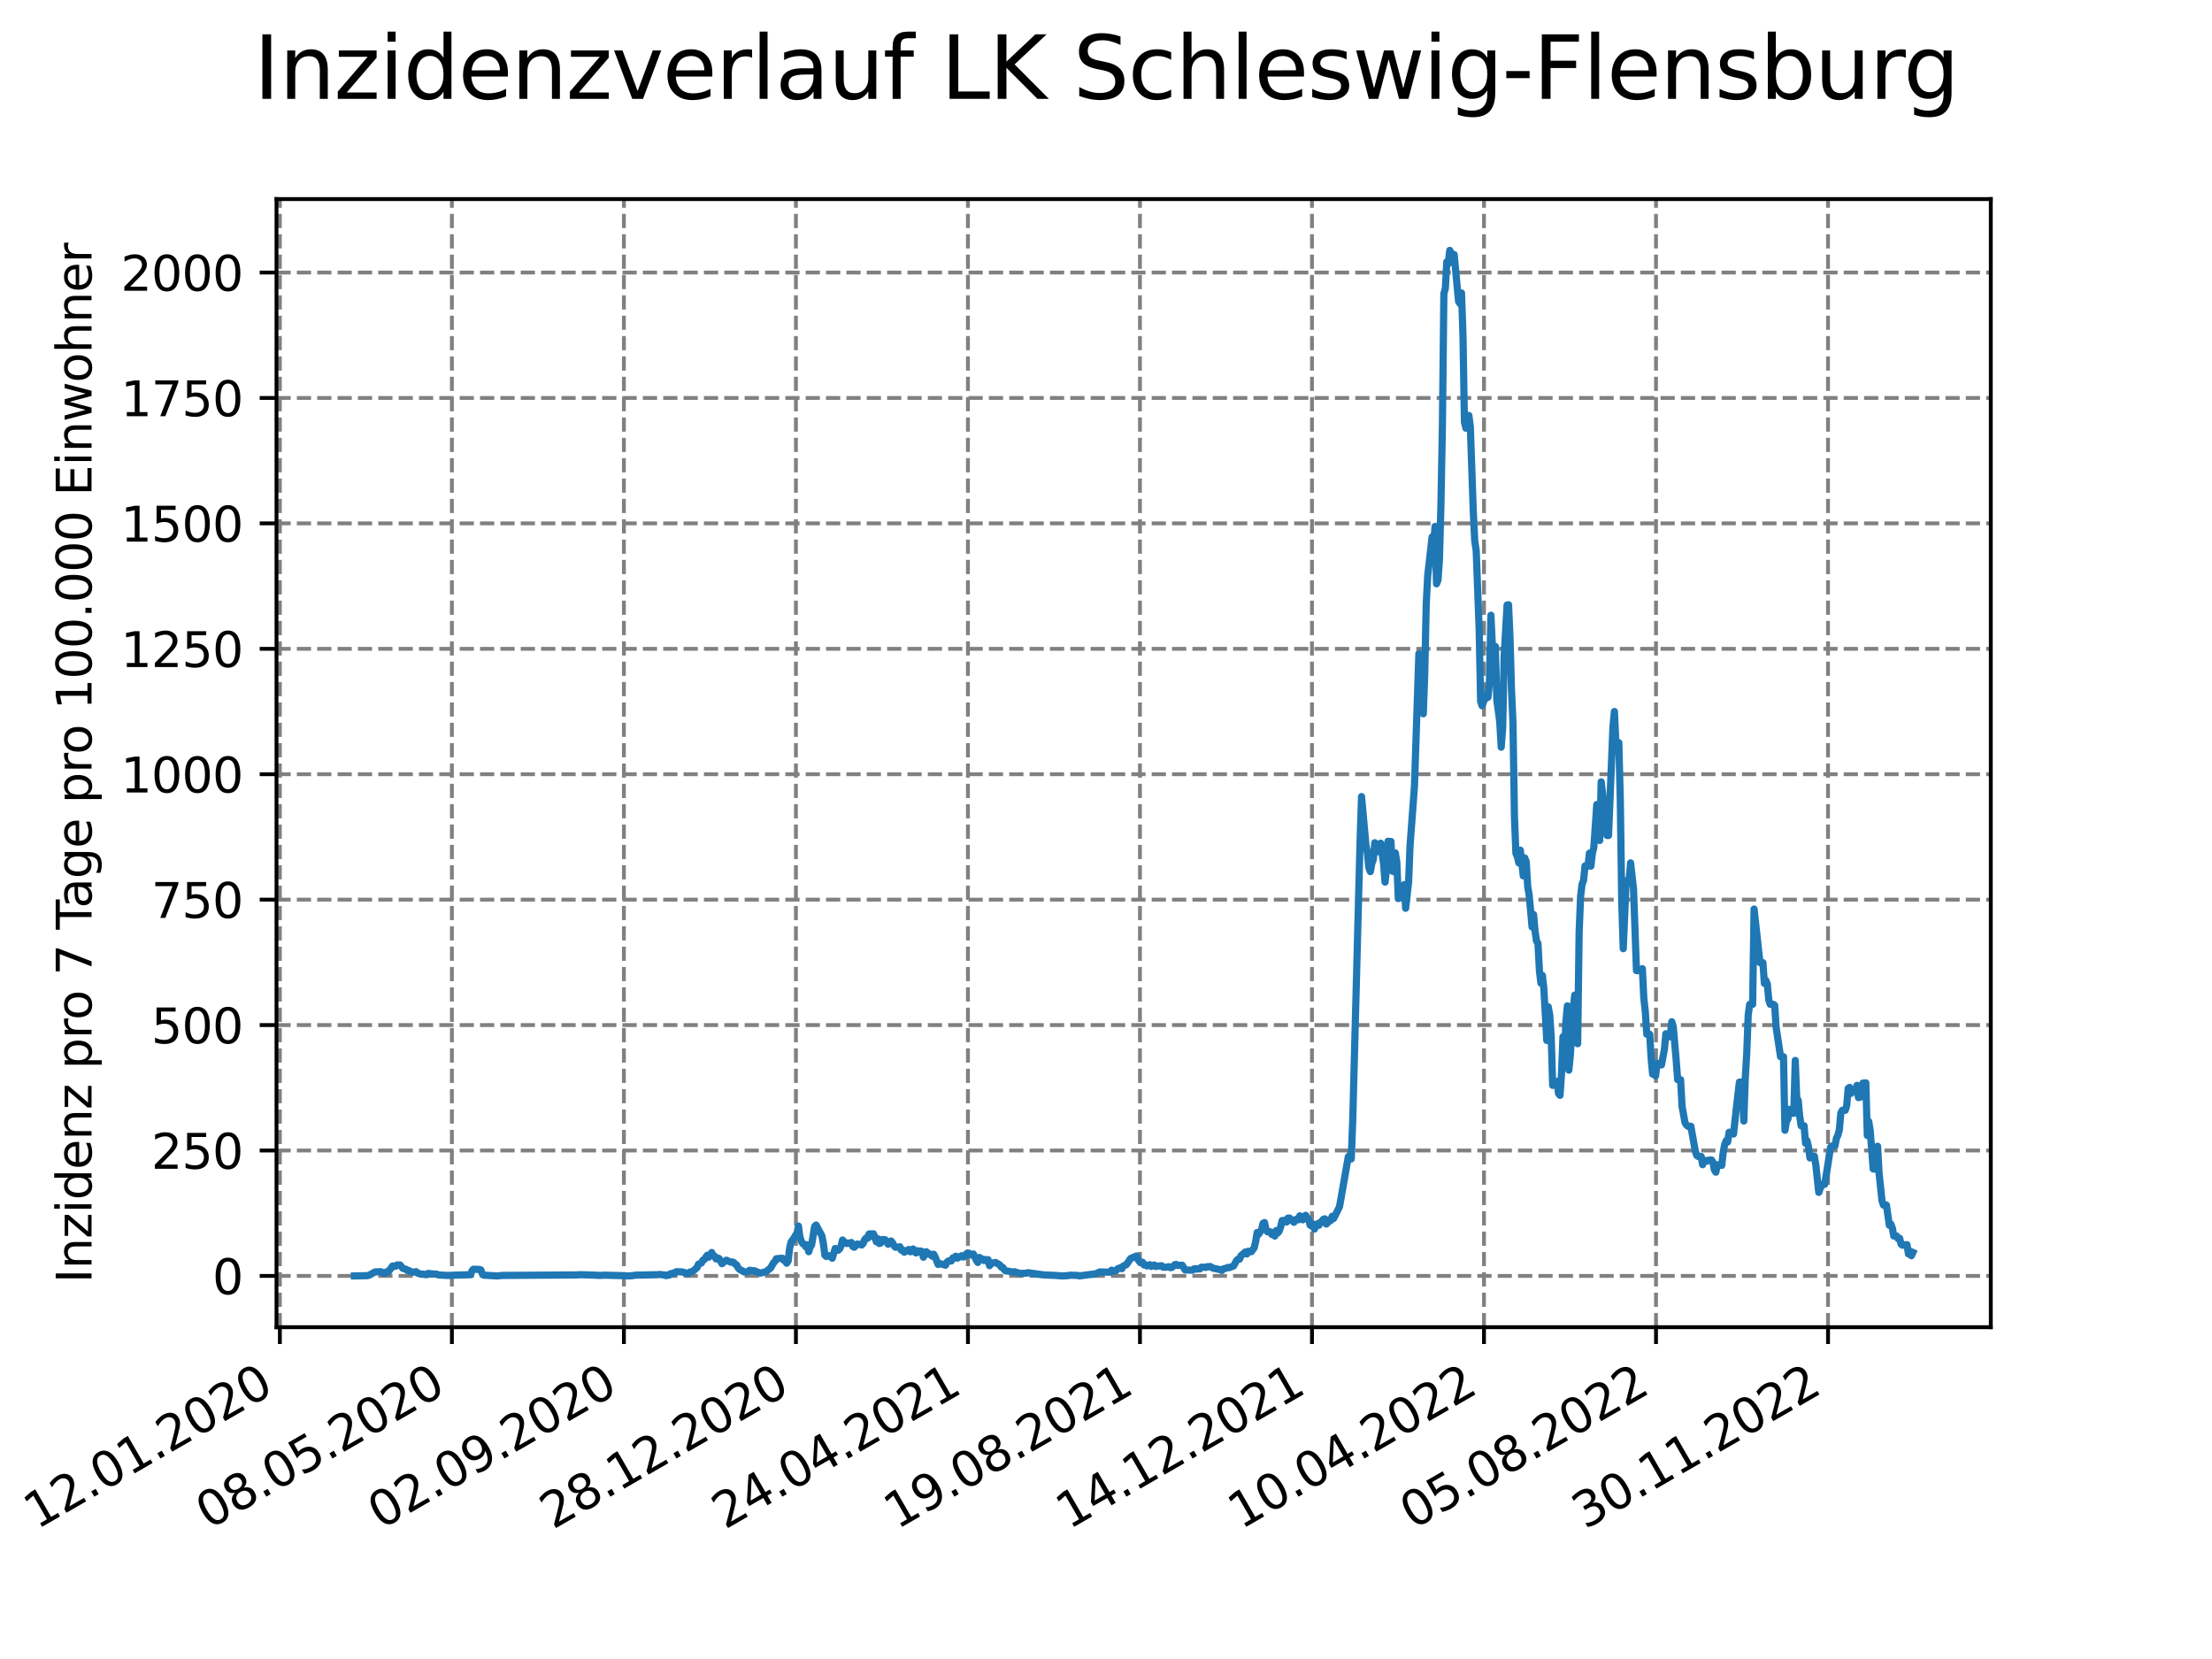<?xml version="1.0" encoding="utf-8" standalone="no"?>
<!DOCTYPE svg PUBLIC "-//W3C//DTD SVG 1.1//EN"
  "http://www.w3.org/Graphics/SVG/1.1/DTD/svg11.dtd">
<svg xmlns:xlink="http://www.w3.org/1999/xlink" width="460.8pt" height="345.6pt" viewBox="0 0 460.8 345.6" xmlns="http://www.w3.org/2000/svg" version="1.1">
 <defs>
  <style type="text/css">*{stroke-linejoin: round; stroke-linecap: butt}</style>
 </defs>
 <g id="figure_1">
  <g id="patch_1">
   <path d="M 0 345.6 
L 460.8 345.6 
L 460.8 0 
L 0 0 
z
" style="fill: #ffffff"/>
  </g>
  <g id="axes_1">
   <g id="patch_2">
    <path d="M 57.6 276.48 
L 414.72 276.48 
L 414.72 41.472 
L 57.6 41.472 
z
" style="fill: #ffffff"/>
   </g>
   <g id="matplotlib.axis_1">
    <g id="xtick_1">
     <g id="line2d_1">
      <path d="M 58.302 276.48 
L 58.302 41.472 
" clip-path="url(#p0a499774f3)" style="fill: none; stroke-dasharray: 2.96,1.28; stroke-dashoffset: 0; stroke: #808080; stroke-width: 0.8"/>
     </g>
     <g id="line2d_2">
      <defs>
       <path id="md62da3f5e0" d="M 0 0 
L 0 3.5 
" style="stroke: #000000; stroke-width: 0.8"/>
      </defs>
      <g>
       <use xlink:href="#md62da3f5e0" x="58.302" y="276.48" style="stroke: #000000; stroke-width: 0.8"/>
      </g>
     </g>
     <g id="text_1">
      <!-- 12.01.2020 -->
      <g transform="translate(7.677 318.689) rotate(-30) scale(0.1 -0.1)">
       <defs>
        <path id="DejaVuSans-31" d="M 794 531 
L 1825 531 
L 1825 4091 
L 703 3866 
L 703 4441 
L 1819 4666 
L 2450 4666 
L 2450 531 
L 3481 531 
L 3481 0 
L 794 0 
L 794 531 
z
" transform="scale(0.016)"/>
        <path id="DejaVuSans-32" d="M 1228 531 
L 3431 531 
L 3431 0 
L 469 0 
L 469 531 
Q 828 903 1448 1529 
Q 2069 2156 2228 2338 
Q 2531 2678 2651 2914 
Q 2772 3150 2772 3378 
Q 2772 3750 2511 3984 
Q 2250 4219 1831 4219 
Q 1534 4219 1204 4116 
Q 875 4013 500 3803 
L 500 4441 
Q 881 4594 1212 4672 
Q 1544 4750 1819 4750 
Q 2544 4750 2975 4387 
Q 3406 4025 3406 3419 
Q 3406 3131 3298 2873 
Q 3191 2616 2906 2266 
Q 2828 2175 2409 1742 
Q 1991 1309 1228 531 
z
" transform="scale(0.016)"/>
        <path id="DejaVuSans-2e" d="M 684 794 
L 1344 794 
L 1344 0 
L 684 0 
L 684 794 
z
" transform="scale(0.016)"/>
        <path id="DejaVuSans-30" d="M 2034 4250 
Q 1547 4250 1301 3770 
Q 1056 3291 1056 2328 
Q 1056 1369 1301 889 
Q 1547 409 2034 409 
Q 2525 409 2770 889 
Q 3016 1369 3016 2328 
Q 3016 3291 2770 3770 
Q 2525 4250 2034 4250 
z
M 2034 4750 
Q 2819 4750 3233 4129 
Q 3647 3509 3647 2328 
Q 3647 1150 3233 529 
Q 2819 -91 2034 -91 
Q 1250 -91 836 529 
Q 422 1150 422 2328 
Q 422 3509 836 4129 
Q 1250 4750 2034 4750 
z
" transform="scale(0.016)"/>
       </defs>
       <use xlink:href="#DejaVuSans-31"/>
       <use xlink:href="#DejaVuSans-32" x="63.623"/>
       <use xlink:href="#DejaVuSans-2e" x="127.246"/>
       <use xlink:href="#DejaVuSans-30" x="159.033"/>
       <use xlink:href="#DejaVuSans-31" x="222.656"/>
       <use xlink:href="#DejaVuSans-2e" x="286.279"/>
       <use xlink:href="#DejaVuSans-32" x="318.066"/>
       <use xlink:href="#DejaVuSans-30" x="381.689"/>
       <use xlink:href="#DejaVuSans-32" x="445.312"/>
       <use xlink:href="#DejaVuSans-30" x="508.936"/>
      </g>
     </g>
    </g>
    <g id="xtick_2">
     <g id="line2d_3">
      <path d="M 94.136 276.48 
L 94.136 41.472 
" clip-path="url(#p0a499774f3)" style="fill: none; stroke-dasharray: 2.96,1.28; stroke-dashoffset: 0; stroke: #808080; stroke-width: 0.8"/>
     </g>
     <g id="line2d_4">
      <g>
       <use xlink:href="#md62da3f5e0" x="94.136" y="276.48" style="stroke: #000000; stroke-width: 0.8"/>
      </g>
     </g>
     <g id="text_2">
      <!-- 08.05.2020 -->
      <g transform="translate(43.511 318.689) rotate(-30) scale(0.1 -0.1)">
       <defs>
        <path id="DejaVuSans-38" d="M 2034 2216 
Q 1584 2216 1326 1975 
Q 1069 1734 1069 1313 
Q 1069 891 1326 650 
Q 1584 409 2034 409 
Q 2484 409 2743 651 
Q 3003 894 3003 1313 
Q 3003 1734 2745 1975 
Q 2488 2216 2034 2216 
z
M 1403 2484 
Q 997 2584 770 2862 
Q 544 3141 544 3541 
Q 544 4100 942 4425 
Q 1341 4750 2034 4750 
Q 2731 4750 3128 4425 
Q 3525 4100 3525 3541 
Q 3525 3141 3298 2862 
Q 3072 2584 2669 2484 
Q 3125 2378 3379 2068 
Q 3634 1759 3634 1313 
Q 3634 634 3220 271 
Q 2806 -91 2034 -91 
Q 1263 -91 848 271 
Q 434 634 434 1313 
Q 434 1759 690 2068 
Q 947 2378 1403 2484 
z
M 1172 3481 
Q 1172 3119 1398 2916 
Q 1625 2713 2034 2713 
Q 2441 2713 2670 2916 
Q 2900 3119 2900 3481 
Q 2900 3844 2670 4047 
Q 2441 4250 2034 4250 
Q 1625 4250 1398 4047 
Q 1172 3844 1172 3481 
z
" transform="scale(0.016)"/>
        <path id="DejaVuSans-35" d="M 691 4666 
L 3169 4666 
L 3169 4134 
L 1269 4134 
L 1269 2991 
Q 1406 3038 1543 3061 
Q 1681 3084 1819 3084 
Q 2600 3084 3056 2656 
Q 3513 2228 3513 1497 
Q 3513 744 3044 326 
Q 2575 -91 1722 -91 
Q 1428 -91 1123 -41 
Q 819 9 494 109 
L 494 744 
Q 775 591 1075 516 
Q 1375 441 1709 441 
Q 2250 441 2565 725 
Q 2881 1009 2881 1497 
Q 2881 1984 2565 2268 
Q 2250 2553 1709 2553 
Q 1456 2553 1204 2497 
Q 953 2441 691 2322 
L 691 4666 
z
" transform="scale(0.016)"/>
       </defs>
       <use xlink:href="#DejaVuSans-30"/>
       <use xlink:href="#DejaVuSans-38" x="63.623"/>
       <use xlink:href="#DejaVuSans-2e" x="127.246"/>
       <use xlink:href="#DejaVuSans-30" x="159.033"/>
       <use xlink:href="#DejaVuSans-35" x="222.656"/>
       <use xlink:href="#DejaVuSans-2e" x="286.279"/>
       <use xlink:href="#DejaVuSans-32" x="318.066"/>
       <use xlink:href="#DejaVuSans-30" x="381.689"/>
       <use xlink:href="#DejaVuSans-32" x="445.312"/>
       <use xlink:href="#DejaVuSans-30" x="508.936"/>
      </g>
     </g>
    </g>
    <g id="xtick_3">
     <g id="line2d_5">
      <path d="M 129.971 276.48 
L 129.971 41.472 
" clip-path="url(#p0a499774f3)" style="fill: none; stroke-dasharray: 2.96,1.28; stroke-dashoffset: 0; stroke: #808080; stroke-width: 0.8"/>
     </g>
     <g id="line2d_6">
      <g>
       <use xlink:href="#md62da3f5e0" x="129.971" y="276.48" style="stroke: #000000; stroke-width: 0.8"/>
      </g>
     </g>
     <g id="text_3">
      <!-- 02.09.2020 -->
      <g transform="translate(79.346 318.689) rotate(-30) scale(0.1 -0.1)">
       <defs>
        <path id="DejaVuSans-39" d="M 703 97 
L 703 672 
Q 941 559 1184 500 
Q 1428 441 1663 441 
Q 2288 441 2617 861 
Q 2947 1281 2994 2138 
Q 2813 1869 2534 1725 
Q 2256 1581 1919 1581 
Q 1219 1581 811 2004 
Q 403 2428 403 3163 
Q 403 3881 828 4315 
Q 1253 4750 1959 4750 
Q 2769 4750 3195 4129 
Q 3622 3509 3622 2328 
Q 3622 1225 3098 567 
Q 2575 -91 1691 -91 
Q 1453 -91 1209 -44 
Q 966 3 703 97 
z
M 1959 2075 
Q 2384 2075 2632 2365 
Q 2881 2656 2881 3163 
Q 2881 3666 2632 3958 
Q 2384 4250 1959 4250 
Q 1534 4250 1286 3958 
Q 1038 3666 1038 3163 
Q 1038 2656 1286 2365 
Q 1534 2075 1959 2075 
z
" transform="scale(0.016)"/>
       </defs>
       <use xlink:href="#DejaVuSans-30"/>
       <use xlink:href="#DejaVuSans-32" x="63.623"/>
       <use xlink:href="#DejaVuSans-2e" x="127.246"/>
       <use xlink:href="#DejaVuSans-30" x="159.033"/>
       <use xlink:href="#DejaVuSans-39" x="222.656"/>
       <use xlink:href="#DejaVuSans-2e" x="286.279"/>
       <use xlink:href="#DejaVuSans-32" x="318.066"/>
       <use xlink:href="#DejaVuSans-30" x="381.689"/>
       <use xlink:href="#DejaVuSans-32" x="445.312"/>
       <use xlink:href="#DejaVuSans-30" x="508.936"/>
      </g>
     </g>
    </g>
    <g id="xtick_4">
     <g id="line2d_7">
      <path d="M 165.805 276.48 
L 165.805 41.472 
" clip-path="url(#p0a499774f3)" style="fill: none; stroke-dasharray: 2.96,1.28; stroke-dashoffset: 0; stroke: #808080; stroke-width: 0.8"/>
     </g>
     <g id="line2d_8">
      <g>
       <use xlink:href="#md62da3f5e0" x="165.805" y="276.48" style="stroke: #000000; stroke-width: 0.8"/>
      </g>
     </g>
     <g id="text_4">
      <!-- 28.12.2020 -->
      <g transform="translate(115.18 318.689) rotate(-30) scale(0.1 -0.1)">
       <use xlink:href="#DejaVuSans-32"/>
       <use xlink:href="#DejaVuSans-38" x="63.623"/>
       <use xlink:href="#DejaVuSans-2e" x="127.246"/>
       <use xlink:href="#DejaVuSans-31" x="159.033"/>
       <use xlink:href="#DejaVuSans-32" x="222.656"/>
       <use xlink:href="#DejaVuSans-2e" x="286.279"/>
       <use xlink:href="#DejaVuSans-32" x="318.066"/>
       <use xlink:href="#DejaVuSans-30" x="381.689"/>
       <use xlink:href="#DejaVuSans-32" x="445.312"/>
       <use xlink:href="#DejaVuSans-30" x="508.936"/>
      </g>
     </g>
    </g>
    <g id="xtick_5">
     <g id="line2d_9">
      <path d="M 201.64 276.48 
L 201.64 41.472 
" clip-path="url(#p0a499774f3)" style="fill: none; stroke-dasharray: 2.96,1.28; stroke-dashoffset: 0; stroke: #808080; stroke-width: 0.8"/>
     </g>
     <g id="line2d_10">
      <g>
       <use xlink:href="#md62da3f5e0" x="201.64" y="276.48" style="stroke: #000000; stroke-width: 0.8"/>
      </g>
     </g>
     <g id="text_5">
      <!-- 24.04.2021 -->
      <g transform="translate(151.015 318.689) rotate(-30) scale(0.1 -0.1)">
       <defs>
        <path id="DejaVuSans-34" d="M 2419 4116 
L 825 1625 
L 2419 1625 
L 2419 4116 
z
M 2253 4666 
L 3047 4666 
L 3047 1625 
L 3713 1625 
L 3713 1100 
L 3047 1100 
L 3047 0 
L 2419 0 
L 2419 1100 
L 313 1100 
L 313 1709 
L 2253 4666 
z
" transform="scale(0.016)"/>
       </defs>
       <use xlink:href="#DejaVuSans-32"/>
       <use xlink:href="#DejaVuSans-34" x="63.623"/>
       <use xlink:href="#DejaVuSans-2e" x="127.246"/>
       <use xlink:href="#DejaVuSans-30" x="159.033"/>
       <use xlink:href="#DejaVuSans-34" x="222.656"/>
       <use xlink:href="#DejaVuSans-2e" x="286.279"/>
       <use xlink:href="#DejaVuSans-32" x="318.066"/>
       <use xlink:href="#DejaVuSans-30" x="381.689"/>
       <use xlink:href="#DejaVuSans-32" x="445.312"/>
       <use xlink:href="#DejaVuSans-31" x="508.936"/>
      </g>
     </g>
    </g>
    <g id="xtick_6">
     <g id="line2d_11">
      <path d="M 237.474 276.48 
L 237.474 41.472 
" clip-path="url(#p0a499774f3)" style="fill: none; stroke-dasharray: 2.96,1.28; stroke-dashoffset: 0; stroke: #808080; stroke-width: 0.8"/>
     </g>
     <g id="line2d_12">
      <g>
       <use xlink:href="#md62da3f5e0" x="237.474" y="276.48" style="stroke: #000000; stroke-width: 0.8"/>
      </g>
     </g>
     <g id="text_6">
      <!-- 19.08.2021 -->
      <g transform="translate(186.849 318.689) rotate(-30) scale(0.1 -0.1)">
       <use xlink:href="#DejaVuSans-31"/>
       <use xlink:href="#DejaVuSans-39" x="63.623"/>
       <use xlink:href="#DejaVuSans-2e" x="127.246"/>
       <use xlink:href="#DejaVuSans-30" x="159.033"/>
       <use xlink:href="#DejaVuSans-38" x="222.656"/>
       <use xlink:href="#DejaVuSans-2e" x="286.279"/>
       <use xlink:href="#DejaVuSans-32" x="318.066"/>
       <use xlink:href="#DejaVuSans-30" x="381.689"/>
       <use xlink:href="#DejaVuSans-32" x="445.312"/>
       <use xlink:href="#DejaVuSans-31" x="508.936"/>
      </g>
     </g>
    </g>
    <g id="xtick_7">
     <g id="line2d_13">
      <path d="M 273.309 276.48 
L 273.309 41.472 
" clip-path="url(#p0a499774f3)" style="fill: none; stroke-dasharray: 2.96,1.28; stroke-dashoffset: 0; stroke: #808080; stroke-width: 0.8"/>
     </g>
     <g id="line2d_14">
      <g>
       <use xlink:href="#md62da3f5e0" x="273.309" y="276.48" style="stroke: #000000; stroke-width: 0.8"/>
      </g>
     </g>
     <g id="text_7">
      <!-- 14.12.2021 -->
      <g transform="translate(222.684 318.689) rotate(-30) scale(0.1 -0.1)">
       <use xlink:href="#DejaVuSans-31"/>
       <use xlink:href="#DejaVuSans-34" x="63.623"/>
       <use xlink:href="#DejaVuSans-2e" x="127.246"/>
       <use xlink:href="#DejaVuSans-31" x="159.033"/>
       <use xlink:href="#DejaVuSans-32" x="222.656"/>
       <use xlink:href="#DejaVuSans-2e" x="286.279"/>
       <use xlink:href="#DejaVuSans-32" x="318.066"/>
       <use xlink:href="#DejaVuSans-30" x="381.689"/>
       <use xlink:href="#DejaVuSans-32" x="445.312"/>
       <use xlink:href="#DejaVuSans-31" x="508.936"/>
      </g>
     </g>
    </g>
    <g id="xtick_8">
     <g id="line2d_15">
      <path d="M 309.143 276.48 
L 309.143 41.472 
" clip-path="url(#p0a499774f3)" style="fill: none; stroke-dasharray: 2.96,1.28; stroke-dashoffset: 0; stroke: #808080; stroke-width: 0.8"/>
     </g>
     <g id="line2d_16">
      <g>
       <use xlink:href="#md62da3f5e0" x="309.143" y="276.48" style="stroke: #000000; stroke-width: 0.8"/>
      </g>
     </g>
     <g id="text_8">
      <!-- 10.04.2022 -->
      <g transform="translate(258.518 318.689) rotate(-30) scale(0.1 -0.1)">
       <use xlink:href="#DejaVuSans-31"/>
       <use xlink:href="#DejaVuSans-30" x="63.623"/>
       <use xlink:href="#DejaVuSans-2e" x="127.246"/>
       <use xlink:href="#DejaVuSans-30" x="159.033"/>
       <use xlink:href="#DejaVuSans-34" x="222.656"/>
       <use xlink:href="#DejaVuSans-2e" x="286.279"/>
       <use xlink:href="#DejaVuSans-32" x="318.066"/>
       <use xlink:href="#DejaVuSans-30" x="381.689"/>
       <use xlink:href="#DejaVuSans-32" x="445.312"/>
       <use xlink:href="#DejaVuSans-32" x="508.936"/>
      </g>
     </g>
    </g>
    <g id="xtick_9">
     <g id="line2d_17">
      <path d="M 344.978 276.48 
L 344.978 41.472 
" clip-path="url(#p0a499774f3)" style="fill: none; stroke-dasharray: 2.96,1.28; stroke-dashoffset: 0; stroke: #808080; stroke-width: 0.8"/>
     </g>
     <g id="line2d_18">
      <g>
       <use xlink:href="#md62da3f5e0" x="344.978" y="276.48" style="stroke: #000000; stroke-width: 0.8"/>
      </g>
     </g>
     <g id="text_9">
      <!-- 05.08.2022 -->
      <g transform="translate(294.353 318.689) rotate(-30) scale(0.1 -0.1)">
       <use xlink:href="#DejaVuSans-30"/>
       <use xlink:href="#DejaVuSans-35" x="63.623"/>
       <use xlink:href="#DejaVuSans-2e" x="127.246"/>
       <use xlink:href="#DejaVuSans-30" x="159.033"/>
       <use xlink:href="#DejaVuSans-38" x="222.656"/>
       <use xlink:href="#DejaVuSans-2e" x="286.279"/>
       <use xlink:href="#DejaVuSans-32" x="318.066"/>
       <use xlink:href="#DejaVuSans-30" x="381.689"/>
       <use xlink:href="#DejaVuSans-32" x="445.312"/>
       <use xlink:href="#DejaVuSans-32" x="508.936"/>
      </g>
     </g>
    </g>
    <g id="xtick_10">
     <g id="line2d_19">
      <path d="M 380.812 276.48 
L 380.812 41.472 
" clip-path="url(#p0a499774f3)" style="fill: none; stroke-dasharray: 2.96,1.28; stroke-dashoffset: 0; stroke: #808080; stroke-width: 0.8"/>
     </g>
     <g id="line2d_20">
      <g>
       <use xlink:href="#md62da3f5e0" x="380.812" y="276.48" style="stroke: #000000; stroke-width: 0.8"/>
      </g>
     </g>
     <g id="text_10">
      <!-- 30.11.2022 -->
      <g transform="translate(330.187 318.689) rotate(-30) scale(0.1 -0.1)">
       <defs>
        <path id="DejaVuSans-33" d="M 2597 2516 
Q 3050 2419 3304 2112 
Q 3559 1806 3559 1356 
Q 3559 666 3084 287 
Q 2609 -91 1734 -91 
Q 1441 -91 1130 -33 
Q 819 25 488 141 
L 488 750 
Q 750 597 1062 519 
Q 1375 441 1716 441 
Q 2309 441 2620 675 
Q 2931 909 2931 1356 
Q 2931 1769 2642 2001 
Q 2353 2234 1838 2234 
L 1294 2234 
L 1294 2753 
L 1863 2753 
Q 2328 2753 2575 2939 
Q 2822 3125 2822 3475 
Q 2822 3834 2567 4026 
Q 2313 4219 1838 4219 
Q 1578 4219 1281 4162 
Q 984 4106 628 3988 
L 628 4550 
Q 988 4650 1302 4700 
Q 1616 4750 1894 4750 
Q 2613 4750 3031 4423 
Q 3450 4097 3450 3541 
Q 3450 3153 3228 2886 
Q 3006 2619 2597 2516 
z
" transform="scale(0.016)"/>
       </defs>
       <use xlink:href="#DejaVuSans-33"/>
       <use xlink:href="#DejaVuSans-30" x="63.623"/>
       <use xlink:href="#DejaVuSans-2e" x="127.246"/>
       <use xlink:href="#DejaVuSans-31" x="159.033"/>
       <use xlink:href="#DejaVuSans-31" x="222.656"/>
       <use xlink:href="#DejaVuSans-2e" x="286.279"/>
       <use xlink:href="#DejaVuSans-32" x="318.066"/>
       <use xlink:href="#DejaVuSans-30" x="381.689"/>
       <use xlink:href="#DejaVuSans-32" x="445.312"/>
       <use xlink:href="#DejaVuSans-32" x="508.936"/>
      </g>
     </g>
    </g>
   </g>
   <g id="matplotlib.axis_2">
    <g id="ytick_1">
     <g id="line2d_21">
      <path d="M 57.6 265.798 
L 414.72 265.798 
" clip-path="url(#p0a499774f3)" style="fill: none; stroke-dasharray: 2.96,1.28; stroke-dashoffset: 0; stroke: #808080; stroke-width: 0.8"/>
     </g>
     <g id="line2d_22">
      <defs>
       <path id="m276670d878" d="M 0 0 
L -3.5 0 
" style="stroke: #000000; stroke-width: 0.8"/>
      </defs>
      <g>
       <use xlink:href="#m276670d878" x="57.6" y="265.798" style="stroke: #000000; stroke-width: 0.8"/>
      </g>
     </g>
     <g id="text_11">
      <!-- 0 -->
      <g transform="translate(44.237 269.597) scale(0.1 -0.1)">
       <use xlink:href="#DejaVuSans-30"/>
      </g>
     </g>
    </g>
    <g id="ytick_2">
     <g id="line2d_23">
      <path d="M 57.6 239.67 
L 414.72 239.67 
" clip-path="url(#p0a499774f3)" style="fill: none; stroke-dasharray: 2.96,1.28; stroke-dashoffset: 0; stroke: #808080; stroke-width: 0.8"/>
     </g>
     <g id="line2d_24">
      <g>
       <use xlink:href="#m276670d878" x="57.6" y="239.67" style="stroke: #000000; stroke-width: 0.8"/>
      </g>
     </g>
     <g id="text_12">
      <!-- 250 -->
      <g transform="translate(31.512 243.469) scale(0.1 -0.1)">
       <use xlink:href="#DejaVuSans-32"/>
       <use xlink:href="#DejaVuSans-35" x="63.623"/>
       <use xlink:href="#DejaVuSans-30" x="127.246"/>
      </g>
     </g>
    </g>
    <g id="ytick_3">
     <g id="line2d_25">
      <path d="M 57.6 213.541 
L 414.72 213.541 
" clip-path="url(#p0a499774f3)" style="fill: none; stroke-dasharray: 2.96,1.28; stroke-dashoffset: 0; stroke: #808080; stroke-width: 0.8"/>
     </g>
     <g id="line2d_26">
      <g>
       <use xlink:href="#m276670d878" x="57.6" y="213.541" style="stroke: #000000; stroke-width: 0.8"/>
      </g>
     </g>
     <g id="text_13">
      <!-- 500 -->
      <g transform="translate(31.512 217.341) scale(0.1 -0.1)">
       <use xlink:href="#DejaVuSans-35"/>
       <use xlink:href="#DejaVuSans-30" x="63.623"/>
       <use xlink:href="#DejaVuSans-30" x="127.246"/>
      </g>
     </g>
    </g>
    <g id="ytick_4">
     <g id="line2d_27">
      <path d="M 57.6 187.413 
L 414.72 187.413 
" clip-path="url(#p0a499774f3)" style="fill: none; stroke-dasharray: 2.96,1.28; stroke-dashoffset: 0; stroke: #808080; stroke-width: 0.8"/>
     </g>
     <g id="line2d_28">
      <g>
       <use xlink:href="#m276670d878" x="57.6" y="187.413" style="stroke: #000000; stroke-width: 0.8"/>
      </g>
     </g>
     <g id="text_14">
      <!-- 750 -->
      <g transform="translate(31.512 191.212) scale(0.1 -0.1)">
       <defs>
        <path id="DejaVuSans-37" d="M 525 4666 
L 3525 4666 
L 3525 4397 
L 1831 0 
L 1172 0 
L 2766 4134 
L 525 4134 
L 525 4666 
z
" transform="scale(0.016)"/>
       </defs>
       <use xlink:href="#DejaVuSans-37"/>
       <use xlink:href="#DejaVuSans-35" x="63.623"/>
       <use xlink:href="#DejaVuSans-30" x="127.246"/>
      </g>
     </g>
    </g>
    <g id="ytick_5">
     <g id="line2d_29">
      <path d="M 57.6 161.285 
L 414.72 161.285 
" clip-path="url(#p0a499774f3)" style="fill: none; stroke-dasharray: 2.96,1.28; stroke-dashoffset: 0; stroke: #808080; stroke-width: 0.8"/>
     </g>
     <g id="line2d_30">
      <g>
       <use xlink:href="#m276670d878" x="57.6" y="161.285" style="stroke: #000000; stroke-width: 0.8"/>
      </g>
     </g>
     <g id="text_15">
      <!-- 1000 -->
      <g transform="translate(25.15 165.084) scale(0.1 -0.1)">
       <use xlink:href="#DejaVuSans-31"/>
       <use xlink:href="#DejaVuSans-30" x="63.623"/>
       <use xlink:href="#DejaVuSans-30" x="127.246"/>
       <use xlink:href="#DejaVuSans-30" x="190.869"/>
      </g>
     </g>
    </g>
    <g id="ytick_6">
     <g id="line2d_31">
      <path d="M 57.6 135.157 
L 414.72 135.157 
" clip-path="url(#p0a499774f3)" style="fill: none; stroke-dasharray: 2.96,1.28; stroke-dashoffset: 0; stroke: #808080; stroke-width: 0.8"/>
     </g>
     <g id="line2d_32">
      <g>
       <use xlink:href="#m276670d878" x="57.6" y="135.157" style="stroke: #000000; stroke-width: 0.8"/>
      </g>
     </g>
     <g id="text_16">
      <!-- 1250 -->
      <g transform="translate(25.15 138.956) scale(0.1 -0.1)">
       <use xlink:href="#DejaVuSans-31"/>
       <use xlink:href="#DejaVuSans-32" x="63.623"/>
       <use xlink:href="#DejaVuSans-35" x="127.246"/>
       <use xlink:href="#DejaVuSans-30" x="190.869"/>
      </g>
     </g>
    </g>
    <g id="ytick_7">
     <g id="line2d_33">
      <path d="M 57.6 109.028 
L 414.72 109.028 
" clip-path="url(#p0a499774f3)" style="fill: none; stroke-dasharray: 2.96,1.28; stroke-dashoffset: 0; stroke: #808080; stroke-width: 0.8"/>
     </g>
     <g id="line2d_34">
      <g>
       <use xlink:href="#m276670d878" x="57.6" y="109.028" style="stroke: #000000; stroke-width: 0.8"/>
      </g>
     </g>
     <g id="text_17">
      <!-- 1500 -->
      <g transform="translate(25.15 112.828) scale(0.1 -0.1)">
       <use xlink:href="#DejaVuSans-31"/>
       <use xlink:href="#DejaVuSans-35" x="63.623"/>
       <use xlink:href="#DejaVuSans-30" x="127.246"/>
       <use xlink:href="#DejaVuSans-30" x="190.869"/>
      </g>
     </g>
    </g>
    <g id="ytick_8">
     <g id="line2d_35">
      <path d="M 57.6 82.9 
L 414.72 82.9 
" clip-path="url(#p0a499774f3)" style="fill: none; stroke-dasharray: 2.96,1.28; stroke-dashoffset: 0; stroke: #808080; stroke-width: 0.8"/>
     </g>
     <g id="line2d_36">
      <g>
       <use xlink:href="#m276670d878" x="57.6" y="82.9" style="stroke: #000000; stroke-width: 0.8"/>
      </g>
     </g>
     <g id="text_18">
      <!-- 1750 -->
      <g transform="translate(25.15 86.699) scale(0.1 -0.1)">
       <use xlink:href="#DejaVuSans-31"/>
       <use xlink:href="#DejaVuSans-37" x="63.623"/>
       <use xlink:href="#DejaVuSans-35" x="127.246"/>
       <use xlink:href="#DejaVuSans-30" x="190.869"/>
      </g>
     </g>
    </g>
    <g id="ytick_9">
     <g id="line2d_37">
      <path d="M 57.6 56.772 
L 414.72 56.772 
" clip-path="url(#p0a499774f3)" style="fill: none; stroke-dasharray: 2.96,1.28; stroke-dashoffset: 0; stroke: #808080; stroke-width: 0.8"/>
     </g>
     <g id="line2d_38">
      <g>
       <use xlink:href="#m276670d878" x="57.6" y="56.772" style="stroke: #000000; stroke-width: 0.8"/>
      </g>
     </g>
     <g id="text_19">
      <!-- 2000 -->
      <g transform="translate(25.15 60.571) scale(0.1 -0.1)">
       <use xlink:href="#DejaVuSans-32"/>
       <use xlink:href="#DejaVuSans-30" x="63.623"/>
       <use xlink:href="#DejaVuSans-30" x="127.246"/>
       <use xlink:href="#DejaVuSans-30" x="190.869"/>
      </g>
     </g>
    </g>
    <g id="text_20">
     <!-- Inzidenz pro 7 Tage pro 100.000 Einwohner -->
     <g transform="translate(19.07 267.301) rotate(-90) scale(0.1 -0.1)">
      <defs>
       <path id="DejaVuSans-49" d="M 628 4666 
L 1259 4666 
L 1259 0 
L 628 0 
L 628 4666 
z
" transform="scale(0.016)"/>
       <path id="DejaVuSans-6e" d="M 3513 2113 
L 3513 0 
L 2938 0 
L 2938 2094 
Q 2938 2591 2744 2837 
Q 2550 3084 2163 3084 
Q 1697 3084 1428 2787 
Q 1159 2491 1159 1978 
L 1159 0 
L 581 0 
L 581 3500 
L 1159 3500 
L 1159 2956 
Q 1366 3272 1645 3428 
Q 1925 3584 2291 3584 
Q 2894 3584 3203 3211 
Q 3513 2838 3513 2113 
z
" transform="scale(0.016)"/>
       <path id="DejaVuSans-7a" d="M 353 3500 
L 3084 3500 
L 3084 2975 
L 922 459 
L 3084 459 
L 3084 0 
L 275 0 
L 275 525 
L 2438 3041 
L 353 3041 
L 353 3500 
z
" transform="scale(0.016)"/>
       <path id="DejaVuSans-69" d="M 603 3500 
L 1178 3500 
L 1178 0 
L 603 0 
L 603 3500 
z
M 603 4863 
L 1178 4863 
L 1178 4134 
L 603 4134 
L 603 4863 
z
" transform="scale(0.016)"/>
       <path id="DejaVuSans-64" d="M 2906 2969 
L 2906 4863 
L 3481 4863 
L 3481 0 
L 2906 0 
L 2906 525 
Q 2725 213 2448 61 
Q 2172 -91 1784 -91 
Q 1150 -91 751 415 
Q 353 922 353 1747 
Q 353 2572 751 3078 
Q 1150 3584 1784 3584 
Q 2172 3584 2448 3432 
Q 2725 3281 2906 2969 
z
M 947 1747 
Q 947 1113 1208 752 
Q 1469 391 1925 391 
Q 2381 391 2643 752 
Q 2906 1113 2906 1747 
Q 2906 2381 2643 2742 
Q 2381 3103 1925 3103 
Q 1469 3103 1208 2742 
Q 947 2381 947 1747 
z
" transform="scale(0.016)"/>
       <path id="DejaVuSans-65" d="M 3597 1894 
L 3597 1613 
L 953 1613 
Q 991 1019 1311 708 
Q 1631 397 2203 397 
Q 2534 397 2845 478 
Q 3156 559 3463 722 
L 3463 178 
Q 3153 47 2828 -22 
Q 2503 -91 2169 -91 
Q 1331 -91 842 396 
Q 353 884 353 1716 
Q 353 2575 817 3079 
Q 1281 3584 2069 3584 
Q 2775 3584 3186 3129 
Q 3597 2675 3597 1894 
z
M 3022 2063 
Q 3016 2534 2758 2815 
Q 2500 3097 2075 3097 
Q 1594 3097 1305 2825 
Q 1016 2553 972 2059 
L 3022 2063 
z
" transform="scale(0.016)"/>
       <path id="DejaVuSans-20" transform="scale(0.016)"/>
       <path id="DejaVuSans-70" d="M 1159 525 
L 1159 -1331 
L 581 -1331 
L 581 3500 
L 1159 3500 
L 1159 2969 
Q 1341 3281 1617 3432 
Q 1894 3584 2278 3584 
Q 2916 3584 3314 3078 
Q 3713 2572 3713 1747 
Q 3713 922 3314 415 
Q 2916 -91 2278 -91 
Q 1894 -91 1617 61 
Q 1341 213 1159 525 
z
M 3116 1747 
Q 3116 2381 2855 2742 
Q 2594 3103 2138 3103 
Q 1681 3103 1420 2742 
Q 1159 2381 1159 1747 
Q 1159 1113 1420 752 
Q 1681 391 2138 391 
Q 2594 391 2855 752 
Q 3116 1113 3116 1747 
z
" transform="scale(0.016)"/>
       <path id="DejaVuSans-72" d="M 2631 2963 
Q 2534 3019 2420 3045 
Q 2306 3072 2169 3072 
Q 1681 3072 1420 2755 
Q 1159 2438 1159 1844 
L 1159 0 
L 581 0 
L 581 3500 
L 1159 3500 
L 1159 2956 
Q 1341 3275 1631 3429 
Q 1922 3584 2338 3584 
Q 2397 3584 2469 3576 
Q 2541 3569 2628 3553 
L 2631 2963 
z
" transform="scale(0.016)"/>
       <path id="DejaVuSans-6f" d="M 1959 3097 
Q 1497 3097 1228 2736 
Q 959 2375 959 1747 
Q 959 1119 1226 758 
Q 1494 397 1959 397 
Q 2419 397 2687 759 
Q 2956 1122 2956 1747 
Q 2956 2369 2687 2733 
Q 2419 3097 1959 3097 
z
M 1959 3584 
Q 2709 3584 3137 3096 
Q 3566 2609 3566 1747 
Q 3566 888 3137 398 
Q 2709 -91 1959 -91 
Q 1206 -91 779 398 
Q 353 888 353 1747 
Q 353 2609 779 3096 
Q 1206 3584 1959 3584 
z
" transform="scale(0.016)"/>
       <path id="DejaVuSans-54" d="M -19 4666 
L 3928 4666 
L 3928 4134 
L 2272 4134 
L 2272 0 
L 1638 0 
L 1638 4134 
L -19 4134 
L -19 4666 
z
" transform="scale(0.016)"/>
       <path id="DejaVuSans-61" d="M 2194 1759 
Q 1497 1759 1228 1600 
Q 959 1441 959 1056 
Q 959 750 1161 570 
Q 1363 391 1709 391 
Q 2188 391 2477 730 
Q 2766 1069 2766 1631 
L 2766 1759 
L 2194 1759 
z
M 3341 1997 
L 3341 0 
L 2766 0 
L 2766 531 
Q 2569 213 2275 61 
Q 1981 -91 1556 -91 
Q 1019 -91 701 211 
Q 384 513 384 1019 
Q 384 1609 779 1909 
Q 1175 2209 1959 2209 
L 2766 2209 
L 2766 2266 
Q 2766 2663 2505 2880 
Q 2244 3097 1772 3097 
Q 1472 3097 1187 3025 
Q 903 2953 641 2809 
L 641 3341 
Q 956 3463 1253 3523 
Q 1550 3584 1831 3584 
Q 2591 3584 2966 3190 
Q 3341 2797 3341 1997 
z
" transform="scale(0.016)"/>
       <path id="DejaVuSans-67" d="M 2906 1791 
Q 2906 2416 2648 2759 
Q 2391 3103 1925 3103 
Q 1463 3103 1205 2759 
Q 947 2416 947 1791 
Q 947 1169 1205 825 
Q 1463 481 1925 481 
Q 2391 481 2648 825 
Q 2906 1169 2906 1791 
z
M 3481 434 
Q 3481 -459 3084 -895 
Q 2688 -1331 1869 -1331 
Q 1566 -1331 1297 -1286 
Q 1028 -1241 775 -1147 
L 775 -588 
Q 1028 -725 1275 -790 
Q 1522 -856 1778 -856 
Q 2344 -856 2625 -561 
Q 2906 -266 2906 331 
L 2906 616 
Q 2728 306 2450 153 
Q 2172 0 1784 0 
Q 1141 0 747 490 
Q 353 981 353 1791 
Q 353 2603 747 3093 
Q 1141 3584 1784 3584 
Q 2172 3584 2450 3431 
Q 2728 3278 2906 2969 
L 2906 3500 
L 3481 3500 
L 3481 434 
z
" transform="scale(0.016)"/>
       <path id="DejaVuSans-45" d="M 628 4666 
L 3578 4666 
L 3578 4134 
L 1259 4134 
L 1259 2753 
L 3481 2753 
L 3481 2222 
L 1259 2222 
L 1259 531 
L 3634 531 
L 3634 0 
L 628 0 
L 628 4666 
z
" transform="scale(0.016)"/>
       <path id="DejaVuSans-77" d="M 269 3500 
L 844 3500 
L 1563 769 
L 2278 3500 
L 2956 3500 
L 3675 769 
L 4391 3500 
L 4966 3500 
L 4050 0 
L 3372 0 
L 2619 2869 
L 1863 0 
L 1184 0 
L 269 3500 
z
" transform="scale(0.016)"/>
       <path id="DejaVuSans-68" d="M 3513 2113 
L 3513 0 
L 2938 0 
L 2938 2094 
Q 2938 2591 2744 2837 
Q 2550 3084 2163 3084 
Q 1697 3084 1428 2787 
Q 1159 2491 1159 1978 
L 1159 0 
L 581 0 
L 581 4863 
L 1159 4863 
L 1159 2956 
Q 1366 3272 1645 3428 
Q 1925 3584 2291 3584 
Q 2894 3584 3203 3211 
Q 3513 2838 3513 2113 
z
" transform="scale(0.016)"/>
      </defs>
      <use xlink:href="#DejaVuSans-49"/>
      <use xlink:href="#DejaVuSans-6e" x="29.492"/>
      <use xlink:href="#DejaVuSans-7a" x="92.871"/>
      <use xlink:href="#DejaVuSans-69" x="145.361"/>
      <use xlink:href="#DejaVuSans-64" x="173.145"/>
      <use xlink:href="#DejaVuSans-65" x="236.621"/>
      <use xlink:href="#DejaVuSans-6e" x="298.145"/>
      <use xlink:href="#DejaVuSans-7a" x="361.523"/>
      <use xlink:href="#DejaVuSans-20" x="414.014"/>
      <use xlink:href="#DejaVuSans-70" x="445.801"/>
      <use xlink:href="#DejaVuSans-72" x="509.277"/>
      <use xlink:href="#DejaVuSans-6f" x="548.141"/>
      <use xlink:href="#DejaVuSans-20" x="609.322"/>
      <use xlink:href="#DejaVuSans-37" x="641.109"/>
      <use xlink:href="#DejaVuSans-20" x="704.732"/>
      <use xlink:href="#DejaVuSans-54" x="736.52"/>
      <use xlink:href="#DejaVuSans-61" x="781.104"/>
      <use xlink:href="#DejaVuSans-67" x="842.383"/>
      <use xlink:href="#DejaVuSans-65" x="905.859"/>
      <use xlink:href="#DejaVuSans-20" x="967.383"/>
      <use xlink:href="#DejaVuSans-70" x="999.17"/>
      <use xlink:href="#DejaVuSans-72" x="1062.646"/>
      <use xlink:href="#DejaVuSans-6f" x="1101.51"/>
      <use xlink:href="#DejaVuSans-20" x="1162.691"/>
      <use xlink:href="#DejaVuSans-31" x="1194.479"/>
      <use xlink:href="#DejaVuSans-30" x="1258.102"/>
      <use xlink:href="#DejaVuSans-30" x="1321.725"/>
      <use xlink:href="#DejaVuSans-2e" x="1385.348"/>
      <use xlink:href="#DejaVuSans-30" x="1417.135"/>
      <use xlink:href="#DejaVuSans-30" x="1480.758"/>
      <use xlink:href="#DejaVuSans-30" x="1544.381"/>
      <use xlink:href="#DejaVuSans-20" x="1608.004"/>
      <use xlink:href="#DejaVuSans-45" x="1639.791"/>
      <use xlink:href="#DejaVuSans-69" x="1702.975"/>
      <use xlink:href="#DejaVuSans-6e" x="1730.758"/>
      <use xlink:href="#DejaVuSans-77" x="1794.137"/>
      <use xlink:href="#DejaVuSans-6f" x="1875.924"/>
      <use xlink:href="#DejaVuSans-68" x="1937.105"/>
      <use xlink:href="#DejaVuSans-6e" x="2000.484"/>
      <use xlink:href="#DejaVuSans-65" x="2063.863"/>
      <use xlink:href="#DejaVuSans-72" x="2125.387"/>
     </g>
    </g>
   </g>
   <g id="line2d_39">
    <path d="M 73.833 265.798 
L 76.589 265.746 
L 77.202 265.486 
L 78.121 264.967 
L 79.346 264.915 
L 79.958 265.226 
L 80.265 265.226 
L 80.571 264.915 
L 80.877 264.967 
L 81.796 263.72 
L 82.102 263.823 
L 82.409 263.772 
L 82.715 263.512 
L 83.327 263.512 
L 83.94 264.239 
L 84.552 264.395 
L 84.859 264.655 
L 85.165 264.655 
L 85.471 264.915 
L 86.084 265.018 
L 86.696 264.915 
L 87.003 265.226 
L 87.615 265.382 
L 88.228 265.434 
L 88.84 265.538 
L 89.147 265.278 
L 90.678 265.434 
L 90.984 265.434 
L 91.291 265.59 
L 93.128 265.694 
L 93.741 265.694 
L 94.66 265.642 
L 98.029 265.538 
L 98.335 264.707 
L 98.641 264.395 
L 99.866 264.447 
L 100.173 264.551 
L 100.479 265.382 
L 100.785 265.642 
L 102.623 265.746 
L 103.542 265.798 
L 104.767 265.694 
L 120.081 265.59 
L 121 265.538 
L 124.062 265.642 
L 124.981 265.694 
L 125.9 265.642 
L 129.882 265.746 
L 130.8 265.798 
L 131.719 265.746 
L 132.332 265.642 
L 136.926 265.538 
L 137.539 265.486 
L 138.151 265.59 
L 138.457 265.59 
L 138.764 265.746 
L 139.07 265.59 
L 139.376 265.642 
L 139.682 265.33 
L 139.989 265.33 
L 140.295 265.174 
L 140.601 265.174 
L 140.908 264.915 
L 142.133 264.967 
L 143.358 265.33 
L 143.664 265.018 
L 144.277 264.863 
L 145.195 264.083 
L 145.502 263.356 
L 146.114 263.096 
L 146.421 262.525 
L 146.727 262.369 
L 147.339 261.485 
L 147.646 261.901 
L 148.258 260.914 
L 148.565 261.537 
L 148.871 261.693 
L 149.177 262.265 
L 149.483 262.057 
L 149.79 262.161 
L 150.402 263.252 
L 151.015 262.732 
L 151.321 262.525 
L 152.24 262.94 
L 152.546 262.888 
L 152.852 262.992 
L 153.159 263.356 
L 153.465 263.512 
L 153.771 264.135 
L 154.078 264.447 
L 154.69 264.759 
L 154.996 264.967 
L 155.609 264.967 
L 156.221 264.603 
L 156.528 264.707 
L 157.14 264.707 
L 158.365 265.226 
L 159.591 264.915 
L 160.203 264.395 
L 160.509 264.187 
L 161.122 263.096 
L 161.428 262.784 
L 161.734 262.213 
L 162.96 262.109 
L 163.266 262.525 
L 163.572 262.628 
L 163.878 263.148 
L 164.185 262.68 
L 164.491 260.031 
L 164.797 258.732 
L 165.41 257.9 
L 165.716 257.329 
L 166.022 257.017 
L 166.329 255.407 
L 166.635 257.693 
L 166.941 258.576 
L 167.247 259.095 
L 167.554 259.199 
L 167.86 259.719 
L 168.166 259.303 
L 168.473 260.758 
L 168.779 259.771 
L 169.085 259.303 
L 169.698 255.511 
L 170.004 255.199 
L 171.229 257.485 
L 171.535 259.147 
L 171.842 261.485 
L 172.148 261.745 
L 172.454 261.589 
L 172.76 261.589 
L 173.373 262.109 
L 173.986 260.083 
L 174.292 260.187 
L 174.598 260.446 
L 174.904 260.187 
L 175.211 259.563 
L 175.517 258.316 
L 176.13 258.94 
L 176.436 259.044 
L 176.742 258.94 
L 177.048 259.044 
L 177.355 258.836 
L 177.661 259.667 
L 177.967 259.823 
L 178.58 259.147 
L 178.886 259.251 
L 179.192 259.199 
L 179.499 259.355 
L 179.805 259.044 
L 180.111 258.264 
L 180.417 257.9 
L 180.724 257.952 
L 181.03 257.069 
L 181.336 257.017 
L 181.643 257.589 
L 181.949 257.017 
L 182.255 257.693 
L 182.561 258.68 
L 182.868 258.056 
L 183.174 259.044 
L 183.48 258.94 
L 183.786 258.212 
L 184.399 258.264 
L 184.705 258.576 
L 185.012 259.199 
L 185.624 258.524 
L 185.93 258.888 
L 186.237 259.511 
L 186.543 259.823 
L 186.849 259.771 
L 187.156 259.875 
L 187.462 259.719 
L 187.768 260.446 
L 188.074 260.394 
L 188.381 260.862 
L 189.299 260.29 
L 189.606 260.758 
L 189.912 260.706 
L 190.218 260.187 
L 190.525 260.498 
L 190.831 261.018 
L 191.137 260.55 
L 191.443 260.81 
L 191.75 260.602 
L 192.056 260.706 
L 192.362 261.901 
L 192.975 260.758 
L 193.281 261.226 
L 193.587 261.174 
L 194.2 261.693 
L 194.506 261.278 
L 194.812 261.849 
L 195.425 263.408 
L 195.731 263.2 
L 196.956 263.564 
L 197.263 262.94 
L 197.569 262.68 
L 198.182 262.68 
L 198.488 262.057 
L 198.794 262.005 
L 199.1 261.693 
L 199.407 262.109 
L 200.325 261.589 
L 200.632 261.849 
L 200.938 261.797 
L 201.244 261.278 
L 201.551 261.018 
L 201.857 261.07 
L 202.163 261.434 
L 202.776 261.226 
L 203.388 262.525 
L 203.695 262.992 
L 204.001 261.953 
L 204.307 262.109 
L 204.92 262.577 
L 205.226 262.369 
L 205.532 262.68 
L 205.838 262.421 
L 206.145 263.668 
L 206.451 263.2 
L 207.37 262.992 
L 208.289 263.512 
L 208.595 263.979 
L 208.901 264.031 
L 209.208 264.499 
L 209.514 264.759 
L 210.126 264.811 
L 211.045 265.018 
L 211.351 264.915 
L 211.964 265.122 
L 212.577 265.278 
L 213.802 265.226 
L 214.108 265.122 
L 217.477 265.59 
L 219.927 265.694 
L 221.152 265.798 
L 222.377 265.746 
L 222.99 265.642 
L 224.521 265.694 
L 224.828 265.798 
L 227.584 265.434 
L 228.197 265.382 
L 229.116 264.967 
L 231.26 265.018 
L 231.566 264.603 
L 232.178 264.811 
L 232.485 264.707 
L 232.791 264.343 
L 233.403 264.083 
L 233.71 264.291 
L 234.016 263.72 
L 234.629 263.46 
L 235.547 262.161 
L 236.773 261.641 
L 237.079 262.421 
L 237.385 262.836 
L 237.691 262.992 
L 237.998 262.94 
L 238.304 263.512 
L 238.61 263.46 
L 238.917 263.72 
L 239.529 263.46 
L 239.835 263.823 
L 240.448 263.512 
L 240.754 263.823 
L 241.979 263.668 
L 242.286 263.979 
L 242.898 263.979 
L 243.511 263.875 
L 243.817 264.083 
L 244.123 264.031 
L 244.736 263.46 
L 245.042 263.408 
L 245.348 263.616 
L 246.267 263.564 
L 246.88 264.551 
L 248.411 264.603 
L 248.717 264.343 
L 249.024 264.291 
L 249.33 264.395 
L 249.636 264.291 
L 249.943 264.343 
L 250.249 263.979 
L 250.861 263.979 
L 251.168 264.031 
L 251.474 263.875 
L 251.78 263.927 
L 252.086 263.823 
L 252.699 264.187 
L 254.23 264.499 
L 254.537 264.655 
L 254.843 264.343 
L 255.456 264.187 
L 255.762 264.031 
L 256.068 264.083 
L 256.987 263.72 
L 257.599 262.577 
L 257.906 262.317 
L 258.212 262.317 
L 258.518 261.589 
L 259.437 260.81 
L 259.743 261.226 
L 260.05 260.654 
L 260.662 260.758 
L 261.275 259.927 
L 261.581 258.628 
L 261.887 256.757 
L 262.194 257.121 
L 262.806 256.186 
L 263.112 254.835 
L 263.419 254.679 
L 263.725 256.082 
L 264.031 256.602 
L 264.644 256.602 
L 264.95 257.173 
L 265.256 257.121 
L 265.563 257.485 
L 265.869 256.342 
L 266.175 256.861 
L 266.482 256.446 
L 266.788 255.562 
L 267.094 254.264 
L 267.4 254.523 
L 267.707 254.16 
L 268.013 254.575 
L 268.319 253.744 
L 268.625 253.744 
L 269.544 254.627 
L 269.851 254.108 
L 270.157 253.952 
L 270.463 254.108 
L 270.769 253.276 
L 271.076 253.536 
L 271.382 254.108 
L 271.688 253.38 
L 271.995 253.172 
L 272.301 253.692 
L 272.607 253.952 
L 272.913 255.199 
L 273.22 255.407 
L 273.526 254.991 
L 273.832 256.03 
L 274.138 255.303 
L 274.445 254.939 
L 274.751 255.251 
L 275.057 254.627 
L 275.364 254.419 
L 275.67 254.004 
L 275.976 253.9 
L 276.282 254.991 
L 276.589 254.731 
L 276.895 254.16 
L 277.201 254.264 
L 277.508 253.38 
L 277.814 253.848 
L 279.039 251.406 
L 280.877 240.963 
L 281.183 240.651 
L 281.489 241.43 
L 281.795 233.533 
L 283.327 175.29 
L 283.633 165.938 
L 284.552 176.07 
L 284.858 177.68 
L 285.164 180.798 
L 285.471 181.577 
L 285.777 179.862 
L 286.083 179.083 
L 286.39 175.55 
L 286.696 177.524 
L 287.002 176.381 
L 287.308 177.005 
L 287.615 175.654 
L 288.227 179.914 
L 288.534 183.759 
L 288.84 181.005 
L 289.146 175.238 
L 289.452 175.446 
L 289.759 175.29 
L 290.065 181.473 
L 290.371 181.577 
L 290.677 177.68 
L 290.984 179.655 
L 291.29 187.188 
L 291.596 185.837 
L 291.903 185.526 
L 292.209 186.409 
L 292.515 184.279 
L 292.821 189.214 
L 293.434 183.759 
L 293.74 176.173 
L 294.659 163.756 
L 295.578 136.167 
L 296.497 148.689 
L 296.803 140.168 
L 297.109 125.88 
L 297.416 119.957 
L 298.334 111.852 
L 298.641 113.722 
L 298.947 109.67 
L 299.253 121.62 
L 299.56 120.84 
L 299.866 116.476 
L 300.172 105.253 
L 300.478 88.731 
L 300.785 61.195 
L 301.091 60.103 
L 301.397 54.544 
L 301.703 54.908 
L 302.01 52.154 
L 302.316 52.778 
L 302.622 54.7 
L 302.929 53.037 
L 303.847 62.805 
L 304.154 63.273 
L 304.46 61.039 
L 304.766 69.871 
L 305.073 87.952 
L 305.379 89.199 
L 305.685 87.38 
L 305.991 86.549 
L 306.298 88.887 
L 306.91 106.5 
L 307.216 112.683 
L 307.523 114.761 
L 308.135 131.076 
L 308.442 146.143 
L 308.748 147.026 
L 309.054 146.143 
L 309.36 145.623 
L 309.667 144.74 
L 309.973 145.26 
L 310.279 142.298 
L 310.586 128.166 
L 310.892 134.661 
L 311.198 136.427 
L 311.504 134.661 
L 311.811 145.779 
L 312.423 150.351 
L 312.729 155.651 
L 313.036 151.598 
L 313.342 136.635 
L 313.955 126.036 
L 314.261 125.984 
L 314.567 132.998 
L 314.873 143.753 
L 315.18 150.507 
L 315.486 170.043 
L 315.792 177.784 
L 316.099 178.46 
L 316.405 179.758 
L 316.711 177.109 
L 317.324 182.46 
L 317.63 178.719 
L 317.936 179.499 
L 318.242 184.642 
L 318.549 186.409 
L 319.161 193.111 
L 319.468 190.513 
L 319.774 193.942 
L 320.08 196.021 
L 320.386 196.54 
L 320.693 202.255 
L 320.999 204.801 
L 321.305 203.191 
L 321.612 205.944 
L 322.224 216.751 
L 322.53 209.737 
L 322.837 211.452 
L 323.143 215.92 
L 323.449 226.103 
L 323.755 225.324 
L 324.368 225.272 
L 324.674 227.818 
L 324.981 228.182 
L 325.287 223.765 
L 325.593 215.972 
L 325.899 219.661 
L 326.206 212.855 
L 326.512 209.529 
L 326.818 222.934 
L 327.125 219.921 
L 327.737 210.153 
L 328.043 207.295 
L 328.35 214.101 
L 328.656 217.427 
L 328.962 194.202 
L 329.268 186.721 
L 329.575 184.175 
L 329.881 183.447 
L 330.187 180.382 
L 330.8 180.434 
L 331.106 177.732 
L 331.412 180.434 
L 331.719 177.784 
L 332.025 176.537 
L 332.638 167.601 
L 332.944 167.601 
L 333.25 175.082 
L 333.556 162.873 
L 333.863 165.419 
L 334.169 170.822 
L 334.475 169.107 
L 334.781 174.043 
L 335.088 174.043 
L 336.007 151.39 
L 336.313 148.221 
L 336.619 154.664 
L 337.232 154.716 
L 337.538 166.769 
L 337.844 188.227 
L 338.151 197.631 
L 338.763 183.447 
L 339.376 183.447 
L 339.682 179.758 
L 340.294 185.214 
L 340.907 202.204 
L 341.52 202.204 
L 342.132 201.788 
L 342.438 207.971 
L 342.745 210.672 
L 343.051 215.452 
L 343.664 215.452 
L 343.97 220.596 
L 344.276 223.765 
L 344.582 222.259 
L 344.889 224.129 
L 345.195 221.531 
L 345.807 221.531 
L 346.114 221.843 
L 346.726 218.622 
L 347.033 215.348 
L 347.339 215.972 
L 347.951 215.972 
L 348.258 212.855 
L 348.564 213.842 
L 349.177 220.804 
L 349.483 224.908 
L 350.095 224.908 
L 350.402 230.468 
L 351.014 233.845 
L 351.32 234.364 
L 351.627 234.624 
L 352.239 234.624 
L 353.158 239.768 
L 353.464 240.703 
L 353.771 240.911 
L 354.383 240.911 
L 354.69 242.625 
L 354.996 241.69 
L 355.608 241.898 
L 355.915 241.69 
L 356.527 241.638 
L 356.833 242.106 
L 357.14 243.716 
L 357.446 244.184 
L 357.752 242.625 
L 358.365 242.729 
L 358.671 242.781 
L 358.977 240.028 
L 359.284 238.417 
L 359.59 237.638 
L 359.896 237.897 
L 360.203 235.871 
L 360.815 235.871 
L 361.121 236.235 
L 361.734 230.675 
L 362.346 225.428 
L 362.959 225.428 
L 363.265 233.533 
L 363.572 224.597 
L 363.878 219.453 
L 364.184 211.452 
L 364.49 209.218 
L 365.103 209.218 
L 365.409 189.37 
L 366.634 200.541 
L 367.247 200.541 
L 367.553 204.853 
L 367.859 204.23 
L 368.166 205.009 
L 368.472 208.334 
L 368.778 209.218 
L 369.391 209.218 
L 369.697 209.425 
L 370.003 214.05 
L 370.922 220.128 
L 371.535 220.128 
L 371.841 235.455 
L 372.147 233.585 
L 372.454 233.117 
L 372.76 231.091 
L 373.066 231.922 
L 373.679 231.922 
L 373.985 220.908 
L 374.291 228.805 
L 374.598 229.221 
L 374.904 232.494 
L 375.21 234.52 
L 375.823 234.52 
L 376.129 238.157 
L 376.435 237.638 
L 376.742 238.936 
L 377.048 241.223 
L 377.354 240.859 
L 377.967 240.859 
L 378.273 242.729 
L 378.885 248.393 
L 379.498 246.73 
L 380.111 246.73 
L 380.723 242.989 
L 381.336 238.988 
L 381.642 238.729 
L 382.255 238.729 
L 382.561 237.118 
L 382.867 236.495 
L 383.173 235.352 
L 383.48 231.87 
L 383.786 231.299 
L 384.398 231.299 
L 384.705 230.312 
L 385.011 226.727 
L 385.317 226.519 
L 385.624 227.766 
L 385.93 227.298 
L 386.542 227.298 
L 386.849 226.103 
L 387.155 228.649 
L 387.461 228.597 
L 388.074 225.636 
L 388.686 225.584 
L 388.993 236.547 
L 389.299 233.637 
L 389.605 235.611 
L 390.218 243.509 
L 390.83 243.561 
L 391.137 238.781 
L 391.443 244.392 
L 392.055 250.159 
L 392.362 251.042 
L 392.974 251.042 
L 393.587 255.251 
L 393.893 254.991 
L 394.199 255.77 
L 394.506 257.485 
L 395.118 257.485 
L 395.424 258.056 
L 395.731 257.952 
L 396.037 259.199 
L 396.343 259.407 
L 396.956 259.303 
L 397.262 259.303 
L 397.568 261.226 
L 397.875 261.174 
L 398.181 261.589 
L 398.487 260.914 
L 398.487 260.914 
" clip-path="url(#p0a499774f3)" style="fill: none; stroke: #1f77b4; stroke-width: 1.5; stroke-linecap: square"/>
   </g>
   <g id="patch_3">
    <path d="M 57.6 276.48 
L 57.6 41.472 
" style="fill: none; stroke: #000000; stroke-width: 0.8; stroke-linejoin: miter; stroke-linecap: square"/>
   </g>
   <g id="patch_4">
    <path d="M 414.72 276.48 
L 414.72 41.472 
" style="fill: none; stroke: #000000; stroke-width: 0.8; stroke-linejoin: miter; stroke-linecap: square"/>
   </g>
   <g id="patch_5">
    <path d="M 57.6 276.48 
L 414.72 276.48 
" style="fill: none; stroke: #000000; stroke-width: 0.8; stroke-linejoin: miter; stroke-linecap: square"/>
   </g>
   <g id="patch_6">
    <path d="M 57.6 41.472 
L 414.72 41.472 
" style="fill: none; stroke: #000000; stroke-width: 0.8; stroke-linejoin: miter; stroke-linecap: square"/>
   </g>
  </g>
  <g id="text_21">
   <!-- Inzidenzverlauf LK Schleswig-Flensburg -->
   <g transform="translate(52.855 20.589) scale(0.18 -0.18)">
    <defs>
     <path id="DejaVuSans-76" d="M 191 3500 
L 800 3500 
L 1894 563 
L 2988 3500 
L 3597 3500 
L 2284 0 
L 1503 0 
L 191 3500 
z
" transform="scale(0.016)"/>
     <path id="DejaVuSans-6c" d="M 603 4863 
L 1178 4863 
L 1178 0 
L 603 0 
L 603 4863 
z
" transform="scale(0.016)"/>
     <path id="DejaVuSans-75" d="M 544 1381 
L 544 3500 
L 1119 3500 
L 1119 1403 
Q 1119 906 1312 657 
Q 1506 409 1894 409 
Q 2359 409 2629 706 
Q 2900 1003 2900 1516 
L 2900 3500 
L 3475 3500 
L 3475 0 
L 2900 0 
L 2900 538 
Q 2691 219 2414 64 
Q 2138 -91 1772 -91 
Q 1169 -91 856 284 
Q 544 659 544 1381 
z
M 1991 3584 
L 1991 3584 
z
" transform="scale(0.016)"/>
     <path id="DejaVuSans-66" d="M 2375 4863 
L 2375 4384 
L 1825 4384 
Q 1516 4384 1395 4259 
Q 1275 4134 1275 3809 
L 1275 3500 
L 2222 3500 
L 2222 3053 
L 1275 3053 
L 1275 0 
L 697 0 
L 697 3053 
L 147 3053 
L 147 3500 
L 697 3500 
L 697 3744 
Q 697 4328 969 4595 
Q 1241 4863 1831 4863 
L 2375 4863 
z
" transform="scale(0.016)"/>
     <path id="DejaVuSans-4c" d="M 628 4666 
L 1259 4666 
L 1259 531 
L 3531 531 
L 3531 0 
L 628 0 
L 628 4666 
z
" transform="scale(0.016)"/>
     <path id="DejaVuSans-4b" d="M 628 4666 
L 1259 4666 
L 1259 2694 
L 3353 4666 
L 4166 4666 
L 1850 2491 
L 4331 0 
L 3500 0 
L 1259 2247 
L 1259 0 
L 628 0 
L 628 4666 
z
" transform="scale(0.016)"/>
     <path id="DejaVuSans-53" d="M 3425 4513 
L 3425 3897 
Q 3066 4069 2747 4153 
Q 2428 4238 2131 4238 
Q 1616 4238 1336 4038 
Q 1056 3838 1056 3469 
Q 1056 3159 1242 3001 
Q 1428 2844 1947 2747 
L 2328 2669 
Q 3034 2534 3370 2195 
Q 3706 1856 3706 1288 
Q 3706 609 3251 259 
Q 2797 -91 1919 -91 
Q 1588 -91 1214 -16 
Q 841 59 441 206 
L 441 856 
Q 825 641 1194 531 
Q 1563 422 1919 422 
Q 2459 422 2753 634 
Q 3047 847 3047 1241 
Q 3047 1584 2836 1778 
Q 2625 1972 2144 2069 
L 1759 2144 
Q 1053 2284 737 2584 
Q 422 2884 422 3419 
Q 422 4038 858 4394 
Q 1294 4750 2059 4750 
Q 2388 4750 2728 4690 
Q 3069 4631 3425 4513 
z
" transform="scale(0.016)"/>
     <path id="DejaVuSans-63" d="M 3122 3366 
L 3122 2828 
Q 2878 2963 2633 3030 
Q 2388 3097 2138 3097 
Q 1578 3097 1268 2742 
Q 959 2388 959 1747 
Q 959 1106 1268 751 
Q 1578 397 2138 397 
Q 2388 397 2633 464 
Q 2878 531 3122 666 
L 3122 134 
Q 2881 22 2623 -34 
Q 2366 -91 2075 -91 
Q 1284 -91 818 406 
Q 353 903 353 1747 
Q 353 2603 823 3093 
Q 1294 3584 2113 3584 
Q 2378 3584 2631 3529 
Q 2884 3475 3122 3366 
z
" transform="scale(0.016)"/>
     <path id="DejaVuSans-73" d="M 2834 3397 
L 2834 2853 
Q 2591 2978 2328 3040 
Q 2066 3103 1784 3103 
Q 1356 3103 1142 2972 
Q 928 2841 928 2578 
Q 928 2378 1081 2264 
Q 1234 2150 1697 2047 
L 1894 2003 
Q 2506 1872 2764 1633 
Q 3022 1394 3022 966 
Q 3022 478 2636 193 
Q 2250 -91 1575 -91 
Q 1294 -91 989 -36 
Q 684 19 347 128 
L 347 722 
Q 666 556 975 473 
Q 1284 391 1588 391 
Q 1994 391 2212 530 
Q 2431 669 2431 922 
Q 2431 1156 2273 1281 
Q 2116 1406 1581 1522 
L 1381 1569 
Q 847 1681 609 1914 
Q 372 2147 372 2553 
Q 372 3047 722 3315 
Q 1072 3584 1716 3584 
Q 2034 3584 2315 3537 
Q 2597 3491 2834 3397 
z
" transform="scale(0.016)"/>
     <path id="DejaVuSans-2d" d="M 313 2009 
L 1997 2009 
L 1997 1497 
L 313 1497 
L 313 2009 
z
" transform="scale(0.016)"/>
     <path id="DejaVuSans-46" d="M 628 4666 
L 3309 4666 
L 3309 4134 
L 1259 4134 
L 1259 2759 
L 3109 2759 
L 3109 2228 
L 1259 2228 
L 1259 0 
L 628 0 
L 628 4666 
z
" transform="scale(0.016)"/>
     <path id="DejaVuSans-62" d="M 3116 1747 
Q 3116 2381 2855 2742 
Q 2594 3103 2138 3103 
Q 1681 3103 1420 2742 
Q 1159 2381 1159 1747 
Q 1159 1113 1420 752 
Q 1681 391 2138 391 
Q 2594 391 2855 752 
Q 3116 1113 3116 1747 
z
M 1159 2969 
Q 1341 3281 1617 3432 
Q 1894 3584 2278 3584 
Q 2916 3584 3314 3078 
Q 3713 2572 3713 1747 
Q 3713 922 3314 415 
Q 2916 -91 2278 -91 
Q 1894 -91 1617 61 
Q 1341 213 1159 525 
L 1159 0 
L 581 0 
L 581 4863 
L 1159 4863 
L 1159 2969 
z
" transform="scale(0.016)"/>
    </defs>
    <use xlink:href="#DejaVuSans-49"/>
    <use xlink:href="#DejaVuSans-6e" x="29.492"/>
    <use xlink:href="#DejaVuSans-7a" x="92.871"/>
    <use xlink:href="#DejaVuSans-69" x="145.361"/>
    <use xlink:href="#DejaVuSans-64" x="173.145"/>
    <use xlink:href="#DejaVuSans-65" x="236.621"/>
    <use xlink:href="#DejaVuSans-6e" x="298.145"/>
    <use xlink:href="#DejaVuSans-7a" x="361.523"/>
    <use xlink:href="#DejaVuSans-76" x="414.014"/>
    <use xlink:href="#DejaVuSans-65" x="473.193"/>
    <use xlink:href="#DejaVuSans-72" x="534.717"/>
    <use xlink:href="#DejaVuSans-6c" x="575.83"/>
    <use xlink:href="#DejaVuSans-61" x="603.613"/>
    <use xlink:href="#DejaVuSans-75" x="664.893"/>
    <use xlink:href="#DejaVuSans-66" x="728.271"/>
    <use xlink:href="#DejaVuSans-20" x="763.477"/>
    <use xlink:href="#DejaVuSans-4c" x="795.264"/>
    <use xlink:href="#DejaVuSans-4b" x="850.977"/>
    <use xlink:href="#DejaVuSans-20" x="916.553"/>
    <use xlink:href="#DejaVuSans-53" x="948.34"/>
    <use xlink:href="#DejaVuSans-63" x="1011.816"/>
    <use xlink:href="#DejaVuSans-68" x="1066.797"/>
    <use xlink:href="#DejaVuSans-6c" x="1130.176"/>
    <use xlink:href="#DejaVuSans-65" x="1157.959"/>
    <use xlink:href="#DejaVuSans-73" x="1219.482"/>
    <use xlink:href="#DejaVuSans-77" x="1271.582"/>
    <use xlink:href="#DejaVuSans-69" x="1353.369"/>
    <use xlink:href="#DejaVuSans-67" x="1381.152"/>
    <use xlink:href="#DejaVuSans-2d" x="1444.629"/>
    <use xlink:href="#DejaVuSans-46" x="1480.713"/>
    <use xlink:href="#DejaVuSans-6c" x="1538.232"/>
    <use xlink:href="#DejaVuSans-65" x="1566.016"/>
    <use xlink:href="#DejaVuSans-6e" x="1627.539"/>
    <use xlink:href="#DejaVuSans-73" x="1690.918"/>
    <use xlink:href="#DejaVuSans-62" x="1743.018"/>
    <use xlink:href="#DejaVuSans-75" x="1806.494"/>
    <use xlink:href="#DejaVuSans-72" x="1869.873"/>
    <use xlink:href="#DejaVuSans-67" x="1909.236"/>
   </g>
  </g>
 </g>
 <defs>
  <clipPath id="p0a499774f3">
   <rect x="57.6" y="41.472" width="357.12" height="235.008"/>
  </clipPath>
 </defs>
</svg>
